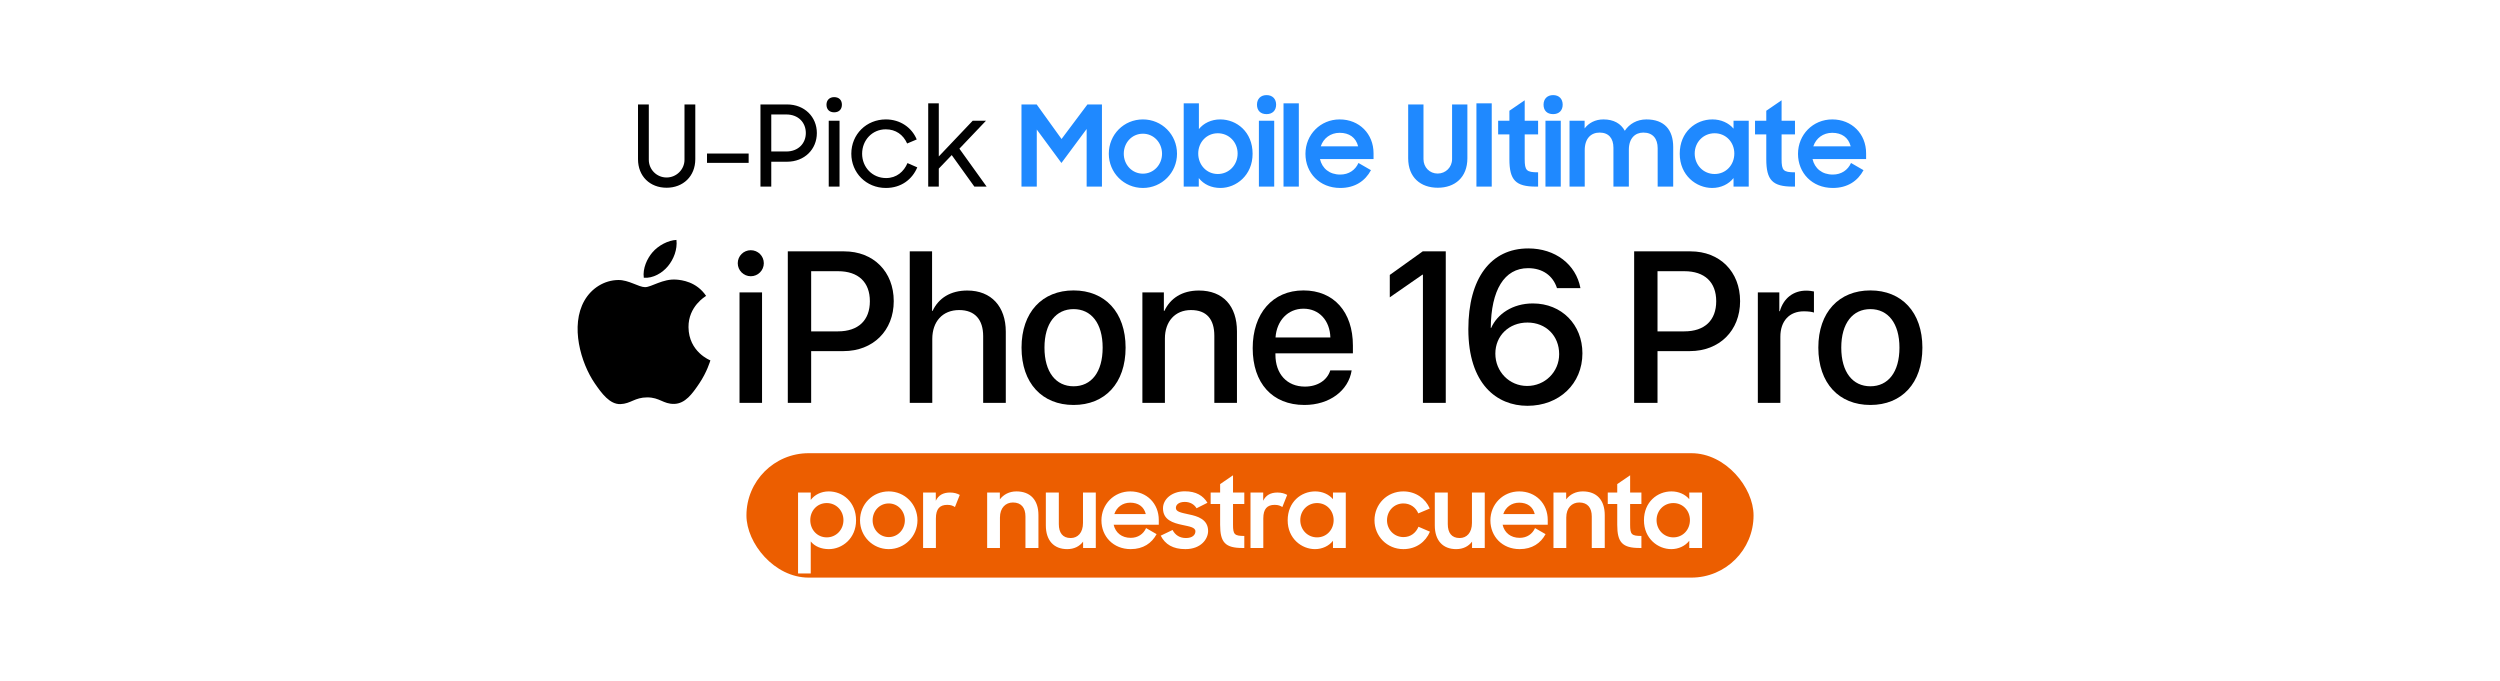 <svg width="422" height="115" viewBox="0 0 422 115" fill="none" xmlns="http://www.w3.org/2000/svg">
<rect width="422" height="115" fill="white"/>
<path d="M112.521 31.69C109.728 31.69 107.695 29.771 107.695 26.864V17.63H109.519V26.978C109.519 28.593 110.83 29.961 112.521 29.961C114.193 29.961 115.542 28.593 115.542 26.978V17.63H117.366V26.864C117.366 29.771 115.295 31.69 112.521 31.69ZM119.342 27.491V25.914H126.372V27.491H119.342ZM128.366 31.5V17.63H132.85C135.814 17.63 137.885 19.739 137.885 22.456C137.885 25.192 135.814 27.301 132.831 27.301H130.19V31.5H128.366ZM132.717 19.321H130.19V25.572H132.717C134.769 25.572 136.023 24.185 136.023 22.456C136.023 20.689 134.769 19.321 132.717 19.321ZM139.89 31.5V20.385H141.714V31.5H139.89ZM139.51 17.668C139.51 16.908 140.023 16.395 140.802 16.395C141.638 16.395 142.113 16.908 142.113 17.668C142.113 18.447 141.638 18.96 140.802 18.96C139.985 18.96 139.51 18.447 139.51 17.668ZM149.535 31.728C146.191 31.728 143.702 29.144 143.702 25.952C143.702 22.646 146.267 20.157 149.535 20.157C151.967 20.157 153.924 21.544 154.741 23.539L153.126 24.223C152.461 22.722 151.188 21.829 149.516 21.829C147.236 21.829 145.526 23.653 145.526 25.952C145.526 28.213 147.236 30.056 149.573 30.056C151.34 30.056 152.575 28.973 153.183 27.529L154.836 28.251C153.981 30.284 152.119 31.728 149.535 31.728ZM156.682 31.5V17.44H158.468V26.408L164.187 20.385H166.429L161.945 25.097L166.543 31.5H164.472L160.653 26.18L158.468 28.46V31.5H156.682Z" fill="black"/>
<path d="M172.425 31.5V17.63H174.99L179.189 23.463L183.559 17.63H186.01V31.5H183.426V21.772L179.17 27.51L175.009 21.867V31.5H172.425ZM192.923 31.728C189.712 31.728 187.166 29.144 187.166 25.952C187.166 22.703 189.712 20.157 192.923 20.157C196.115 20.157 198.68 22.703 198.68 25.952C198.68 29.144 196.115 31.728 192.923 31.728ZM192.923 29.315C194.747 29.315 196.153 27.795 196.153 25.952C196.153 24.071 194.747 22.57 192.923 22.57C191.08 22.57 189.693 24.071 189.693 25.952C189.693 27.795 191.08 29.315 192.923 29.315ZM206.004 31.728C204.484 31.728 203.173 31.12 202.356 30.056V31.5H199.81V17.44H202.375V21.791C203.154 20.803 204.465 20.157 205.966 20.157C208.759 20.157 211.438 22.266 211.438 25.952C211.438 29.6 208.664 31.728 206.004 31.728ZM205.567 29.372C207.448 29.372 208.911 27.852 208.911 25.914C208.911 23.995 207.448 22.494 205.567 22.494C203.667 22.494 202.261 24.014 202.261 25.914C202.261 27.833 203.667 29.372 205.567 29.372ZM212.502 31.5V20.385H215.086V31.5H212.502ZM212.179 17.668C212.179 16.699 212.806 16.053 213.794 16.053C214.801 16.053 215.409 16.699 215.409 17.668C215.409 18.637 214.801 19.264 213.794 19.264C212.749 19.264 212.179 18.637 212.179 17.668ZM216.658 31.5V17.44H219.242V31.5H216.658ZM226.231 31.728C222.735 31.728 220.36 29.182 220.36 25.971C220.36 22.722 222.887 20.157 226.136 20.157C229.442 20.157 231.855 22.589 231.855 25.876V26.845H222.811C223.172 28.422 224.407 29.467 226.231 29.467C227.675 29.467 228.777 28.707 229.309 27.51L231.418 28.726C230.449 30.531 228.739 31.728 226.231 31.728ZM226.136 22.418C224.597 22.418 223.4 23.33 222.944 24.698H229.252C228.872 23.197 227.732 22.418 226.136 22.418ZM242.697 31.69C239.809 31.69 237.7 29.961 237.7 26.712V17.63H240.284V26.864C240.284 28.232 241.31 29.296 242.678 29.296C244.027 29.296 245.11 28.232 245.11 26.864V17.63H247.694V26.712C247.694 29.961 245.566 31.69 242.697 31.69ZM249.221 31.5V17.44H251.805V31.5H249.221ZM252.886 22.684V20.385H254.786V18.694L257.37 16.927V20.385H259.631V22.684H257.37V26.845C257.37 28.783 257.655 29.087 259.631 29.087V31.5H259.27C255.831 31.5 254.786 30.398 254.786 26.864V22.684H252.886ZM260.874 31.5V20.385H263.458V31.5H260.874ZM260.551 17.668C260.551 16.699 261.178 16.053 262.166 16.053C263.173 16.053 263.781 16.699 263.781 17.668C263.781 18.637 263.173 19.264 262.166 19.264C261.121 19.264 260.551 18.637 260.551 17.668ZM264.937 31.5V20.385H267.483V21.677C268.186 20.746 269.288 20.157 270.656 20.157C272.404 20.157 273.601 20.86 274.266 22.076C275.026 20.917 276.318 20.157 277.914 20.157C280.935 20.157 282.436 21.905 282.436 24.812V31.5H279.814V25.021C279.814 23.406 278.997 22.38 277.401 22.38C276.014 22.38 274.95 23.33 274.95 25.287V31.5H272.347V24.945C272.347 23.349 271.549 22.38 270.01 22.38C268.566 22.38 267.502 23.368 267.502 25.344V31.5H264.937ZM289.011 31.728C286.332 31.728 283.539 29.6 283.539 25.952C283.539 22.266 286.237 20.157 289.049 20.157C290.512 20.157 291.804 20.746 292.621 21.715V20.385H295.186V31.5H292.621V30.056C291.804 31.101 290.474 31.728 289.011 31.728ZM289.429 29.372C291.348 29.372 292.754 27.833 292.754 25.914C292.754 24.014 291.348 22.494 289.429 22.494C287.529 22.494 286.066 23.995 286.066 25.914C286.066 27.852 287.529 29.372 289.429 29.372ZM296.248 22.684V20.385H298.148V18.694L300.732 16.927V20.385H302.993V22.684H300.732V26.845C300.732 28.783 301.017 29.087 302.993 29.087V31.5H302.632C299.193 31.5 298.148 30.398 298.148 26.864V22.684H296.248ZM309.375 31.728C305.879 31.728 303.504 29.182 303.504 25.971C303.504 22.722 306.031 20.157 309.28 20.157C312.586 20.157 314.999 22.589 314.999 25.876V26.845H305.955C306.316 28.422 307.551 29.467 309.375 29.467C310.819 29.467 311.921 28.707 312.453 27.51L314.562 28.726C313.593 30.531 311.883 31.728 309.375 31.728ZM309.28 22.418C307.741 22.418 306.544 23.33 306.088 24.698H312.396C312.016 23.197 310.876 22.418 309.28 22.418Z" fill="#1F89FF"/>
<g clip-path="url(#clip0_5040_148012)">
<path d="M124.532 44.433C124.532 43.21 125.517 42.235 126.732 42.235C127.947 42.235 128.932 43.21 128.932 44.433C128.932 45.638 127.947 46.63 126.732 46.63C125.517 46.63 124.532 45.638 124.532 44.433ZM124.831 49.359H128.633V68.004H124.831V49.359Z" fill="black"/>
<path d="M142.504 42.43C147.432 42.43 150.864 45.85 150.864 50.831C150.864 55.828 147.362 59.267 142.381 59.267H136.924V68.004H132.981V42.43H142.504ZM136.924 55.935H141.448C144.88 55.935 146.834 54.074 146.834 50.848C146.834 47.623 144.88 45.78 141.465 45.78H136.924V55.935Z" fill="black"/>
<path d="M153.567 42.43H157.334V52.479H157.422C158.443 50.299 160.467 49.041 163.284 49.041C167.35 49.041 169.778 51.77 169.778 55.988V68.004H165.959V56.732C165.959 53.985 164.586 52.337 161.911 52.337C159.094 52.337 157.369 54.286 157.369 57.228V68.004H153.567V42.43Z" fill="black"/>
<path d="M172.435 58.682C172.435 52.691 175.937 49.023 181.218 49.023C186.498 49.023 190.001 52.691 190.001 58.682C190.001 64.689 186.516 68.358 181.218 68.358C175.92 68.358 172.435 64.689 172.435 58.682ZM186.128 58.682C186.128 54.553 184.192 52.178 181.218 52.178C178.243 52.178 176.307 54.553 176.307 58.682C176.307 62.829 178.243 65.204 181.218 65.204C184.21 65.204 186.128 62.829 186.128 58.682Z" fill="black"/>
<path d="M192.835 49.359H196.461V52.479H196.548C197.552 50.352 199.523 49.041 202.375 49.041C206.458 49.041 208.799 51.664 208.799 55.934V68.004H204.979V56.679C204.979 53.879 203.677 52.337 201.037 52.337C198.361 52.337 196.637 54.251 196.637 57.14V68.004H192.835V49.359Z" fill="black"/>
<path d="M228.159 62.527C227.631 65.93 224.427 68.358 220.185 68.358C214.746 68.358 211.455 64.654 211.455 58.77C211.455 52.922 214.799 49.023 220.027 49.023C225.166 49.023 228.37 52.674 228.37 58.327V59.639H215.292V59.869C215.292 63.112 217.228 65.257 220.273 65.257C222.438 65.257 224.04 64.158 224.55 62.527H228.159ZM215.309 56.962H224.568C224.48 54.109 222.685 52.107 220.027 52.107C217.369 52.107 215.503 54.145 215.309 56.962Z" fill="black"/>
<path d="M247.856 55.563C247.856 47.002 251.623 41.934 257.977 41.934C262.518 41.934 266.021 44.61 266.778 48.633H262.817C262.131 46.507 260.371 45.266 257.942 45.266C253.911 45.266 251.693 48.988 251.641 55.35H251.711C252.732 53.028 255.302 51.221 258.752 51.221C263.609 51.221 267.112 54.8 267.112 59.639C267.112 64.778 263.205 68.5 257.836 68.5C252.662 68.5 247.856 64.831 247.856 55.563ZM263.187 59.781C263.187 56.679 260.952 54.446 257.836 54.446C254.721 54.446 252.415 56.661 252.415 59.692C252.415 62.74 254.774 65.15 257.783 65.15C260.793 65.15 263.187 62.776 263.187 59.781Z" fill="black"/>
<path d="M285.368 42.43C290.296 42.43 293.728 45.85 293.728 50.831C293.728 55.828 290.226 59.267 285.245 59.267H279.788V68.004H275.845V42.43H285.368ZM279.788 55.935H284.312C287.744 55.935 289.698 54.074 289.698 50.848C289.698 47.623 287.744 45.78 284.329 45.78H279.788V55.935Z" fill="black"/>
<path d="M296.723 49.359H300.349V52.532H300.437C301.053 50.352 302.708 49.058 304.891 49.058C305.436 49.058 305.911 49.147 306.193 49.2V52.762C305.894 52.638 305.225 52.55 304.485 52.55C302.039 52.55 300.525 54.198 300.525 56.838V68.004H296.723V49.359Z" fill="black"/>
<path d="M306.934 58.682C306.934 52.691 310.436 49.023 315.717 49.023C320.997 49.023 324.5 52.691 324.5 58.682C324.5 64.689 321.015 68.358 315.717 68.358C310.419 68.358 306.934 64.689 306.934 58.682ZM320.628 58.682C320.628 54.553 318.691 52.178 315.717 52.178C312.742 52.178 310.806 54.553 310.806 58.682C310.806 62.829 312.742 65.204 315.717 65.204C318.709 65.204 320.628 62.829 320.628 58.682Z" fill="black"/>
<path d="M114.151 47.196C111.885 47.027 109.963 48.471 108.89 48.471C107.802 48.471 106.124 47.232 104.345 47.266C102.009 47.301 99.856 48.635 98.651 50.741C96.225 54.981 98.032 61.265 100.395 64.706C101.551 66.387 102.93 68.282 104.741 68.213C106.484 68.144 107.144 67.078 109.251 67.078C111.357 67.078 111.951 68.213 113.794 68.179C115.671 68.144 116.859 66.463 118.007 64.772C119.335 62.821 119.881 60.931 119.913 60.831C119.871 60.815 116.256 59.418 116.219 55.224C116.187 51.717 119.062 50.031 119.193 49.95C117.561 47.529 115.04 47.262 114.151 47.196Z" fill="black"/>
<path d="M112.753 44.925C113.716 43.753 114.363 42.122 114.185 40.5C112.8 40.555 111.124 41.429 110.131 42.599C109.241 43.636 108.46 45.297 108.672 46.886C110.216 47.006 111.792 46.096 112.753 44.925Z" fill="black"/>
<path d="M240.155 42.43L234.596 46.408V50.188L240.102 46.365H240.19V68.004H244.045V42.43H240.155Z" fill="black"/>
</g>
<rect x="126" y="76.5" width="170" height="21" rx="10.5" fill="#EC5E00"/>
<path d="M139.91 92.692C138.63 92.692 137.51 92.228 136.854 91.396V96.804H134.71V83.14H136.854V84.388C137.51 83.508 138.614 82.948 139.894 82.948C142.246 82.948 144.502 84.724 144.502 87.828C144.502 90.9 142.166 92.692 139.91 92.692ZM139.558 90.708C141.142 90.708 142.374 89.428 142.374 87.796C142.374 86.18 141.142 84.916 139.558 84.916C137.942 84.916 136.774 86.196 136.774 87.796C136.774 89.412 137.942 90.708 139.558 90.708ZM150.02 92.692C147.316 92.692 145.172 90.516 145.172 87.828C145.172 85.092 147.316 82.948 150.02 82.948C152.708 82.948 154.868 85.092 154.868 87.828C154.868 90.516 152.708 92.692 150.02 92.692ZM150.02 90.66C151.556 90.66 152.74 89.38 152.74 87.828C152.74 86.244 151.556 84.98 150.02 84.98C148.468 84.98 147.3 86.244 147.3 87.828C147.3 89.38 148.468 90.66 150.02 90.66ZM155.819 92.5V83.14H157.963V84.532C158.395 83.604 159.195 83.14 160.363 83.14C161.051 83.14 161.579 83.3 162.011 83.54L161.195 85.588C160.875 85.38 160.523 85.22 159.899 85.22C158.635 85.22 157.979 85.892 157.979 87.508V92.5H155.819ZM166.632 92.5V83.14H168.776V84.292C169.4 83.476 170.36 82.948 171.576 82.948C173.928 82.948 175.288 84.404 175.288 86.948V92.5H173.096V87.172C173.096 85.716 172.392 84.82 170.984 84.82C169.752 84.82 168.792 85.716 168.792 87.364V92.5H166.632ZM184.97 83.14V92.5H182.826V91.428C182.234 92.212 181.338 92.692 180.138 92.692C177.898 92.692 176.538 91.236 176.538 88.692V83.14H178.73V88.468C178.73 89.924 179.37 90.82 180.73 90.82C181.93 90.82 182.81 89.924 182.81 88.276V83.14H184.97ZM190.866 92.692C187.922 92.692 185.922 90.548 185.922 87.844C185.922 85.108 188.05 82.948 190.786 82.948C193.57 82.948 195.602 84.996 195.602 87.764V88.58H187.986C188.29 89.908 189.33 90.788 190.866 90.788C192.082 90.788 193.01 90.148 193.458 89.14L195.234 90.164C194.418 91.684 192.978 92.692 190.866 92.692ZM190.786 84.852C189.49 84.852 188.482 85.62 188.098 86.772H193.41C193.09 85.508 192.13 84.852 190.786 84.852ZM200.089 92.692C197.993 92.692 196.681 91.892 195.929 90.42L197.929 89.46C198.377 90.34 199.161 90.82 200.185 90.82C201.257 90.82 201.785 90.308 201.785 89.684C201.785 88.996 200.745 88.868 199.593 88.612C197.993 88.276 196.313 87.764 196.313 85.796C196.313 84.292 197.769 82.932 199.993 82.932C201.897 82.932 203.097 83.668 203.817 84.868L201.977 85.796C201.593 85.14 200.889 84.724 199.993 84.724C198.969 84.724 198.489 85.204 198.489 85.732C198.489 86.356 199.225 86.516 200.633 86.82C202.169 87.124 203.929 87.668 203.929 89.636C203.929 90.948 202.761 92.692 200.089 92.692ZM204.358 85.076V83.14H205.958V81.716L208.134 80.228V83.14H210.038V85.076H208.134V88.58C208.134 90.212 208.374 90.468 210.038 90.468V92.5H209.734C206.838 92.5 205.958 91.572 205.958 88.596V85.076H204.358ZM211.085 92.5V83.14H213.229V84.532C213.661 83.604 214.461 83.14 215.629 83.14C216.317 83.14 216.845 83.3 217.277 83.54L216.461 85.588C216.141 85.38 215.789 85.22 215.165 85.22C213.901 85.22 213.245 85.892 213.245 87.508V92.5H211.085ZM221.967 92.692C219.711 92.692 217.359 90.9 217.359 87.828C217.359 84.724 219.631 82.948 221.999 82.948C223.231 82.948 224.319 83.444 225.007 84.26V83.14H227.167V92.5H225.007V91.284C224.319 92.164 223.199 92.692 221.967 92.692ZM222.319 90.708C223.935 90.708 225.119 89.412 225.119 87.796C225.119 86.196 223.935 84.916 222.319 84.916C220.719 84.916 219.487 86.18 219.487 87.796C219.487 89.428 220.719 90.708 222.319 90.708ZM236.879 92.692C234.143 92.692 232.015 90.516 232.015 87.828C232.015 85.092 234.143 82.948 236.879 82.948C238.975 82.948 240.623 84.148 241.343 85.844L239.407 86.66C238.975 85.636 238.047 84.98 236.895 84.98C235.311 84.98 234.127 86.244 234.127 87.828C234.127 89.38 235.311 90.66 236.911 90.66C238.127 90.66 239.007 89.94 239.439 88.916L241.375 89.748C240.639 91.476 239.055 92.692 236.879 92.692ZM250.626 83.14V92.5H248.482V91.428C247.89 92.212 246.994 92.692 245.794 92.692C243.554 92.692 242.194 91.236 242.194 88.692V83.14H244.386V88.468C244.386 89.924 245.026 90.82 246.386 90.82C247.586 90.82 248.466 89.924 248.466 88.276V83.14H250.626ZM256.522 92.692C253.578 92.692 251.578 90.548 251.578 87.844C251.578 85.108 253.706 82.948 256.442 82.948C259.226 82.948 261.258 84.996 261.258 87.764V88.58H253.642C253.946 89.908 254.986 90.788 256.522 90.788C257.738 90.788 258.666 90.148 259.114 89.14L260.89 90.164C260.074 91.684 258.634 92.692 256.522 92.692ZM256.442 84.852C255.146 84.852 254.138 85.62 253.754 86.772H259.066C258.746 85.508 257.786 84.852 256.442 84.852ZM262.226 92.5V83.14H264.37V84.292C264.994 83.476 265.954 82.948 267.17 82.948C269.522 82.948 270.882 84.404 270.882 86.948V92.5H268.69V87.172C268.69 85.716 267.986 84.82 266.578 84.82C265.346 84.82 264.386 85.716 264.386 87.364V92.5H262.226ZM271.39 85.076V83.14H272.99V81.716L275.166 80.228V83.14H277.07V85.076H275.166V88.58C275.166 90.212 275.406 90.468 277.07 90.468V92.5H276.766C273.87 92.5 272.99 91.572 272.99 88.596V85.076H271.39ZM282.108 92.692C279.852 92.692 277.5 90.9 277.5 87.828C277.5 84.724 279.772 82.948 282.14 82.948C283.372 82.948 284.46 83.444 285.148 84.26V83.14H287.308V92.5H285.148V91.284C284.46 92.164 283.34 92.692 282.108 92.692ZM282.46 90.708C284.076 90.708 285.26 89.412 285.26 87.796C285.26 86.196 284.076 84.916 282.46 84.916C280.86 84.916 279.628 86.18 279.628 87.796C279.628 89.428 280.86 90.708 282.46 90.708Z" fill="white"/>
<defs>
<clipPath id="clip0_5040_148012">
<rect width="227" height="28" fill="white" transform="translate(97.5 40.5)"/>
</clipPath>
</defs>
</svg>
